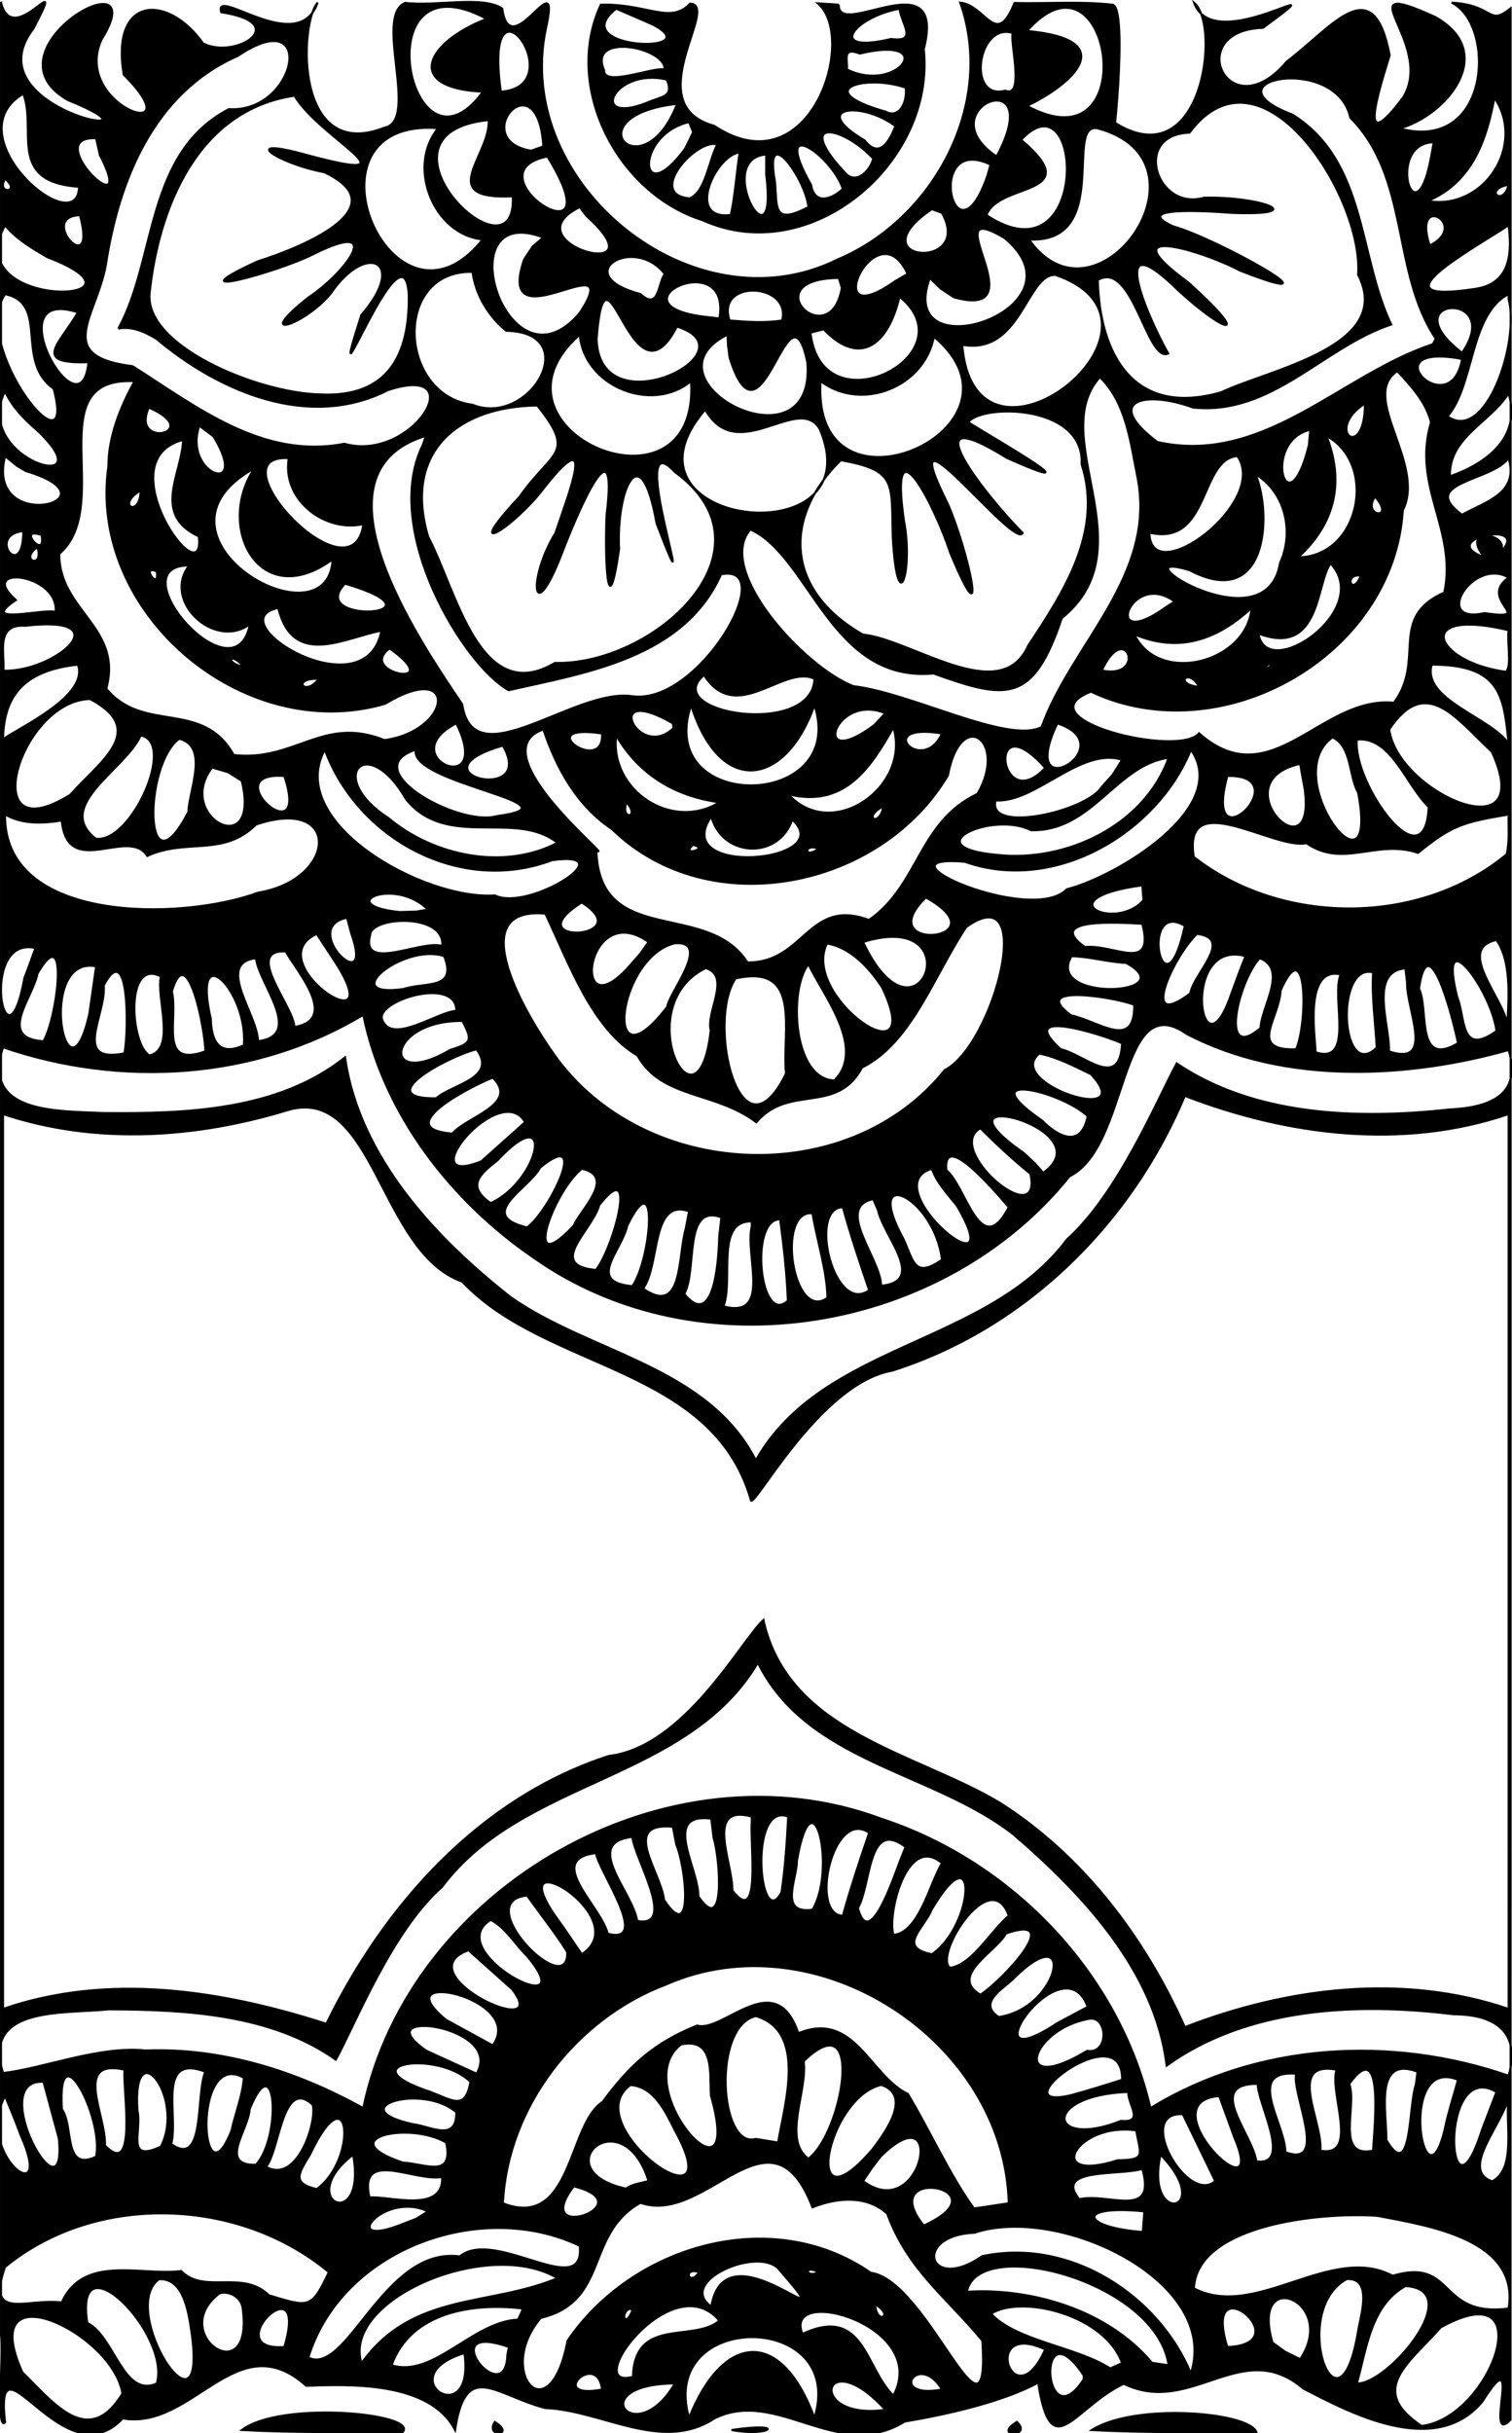 <?xml version="1.0" encoding="UTF-8" standalone="no"?>
<svg
   width="62.167mm"
   height="100mm"
   viewBox="0 0 734.252 1181.102"
   version="1.1"
   id="svg63"
   sodipodi:docname="mandala.svg"
   inkscape:version="1.2.1 (9c6d41e410, 2022-07-14, custom)"
   xmlns:inkscape="http://www.inkscape.org/namespaces/inkscape"
   xmlns:sodipodi="http://sodipodi.sourceforge.net/DTD/sodipodi-0.dtd"
   xmlns="http://www.w3.org/2000/svg"
   xmlns:svg="http://www.w3.org/2000/svg">
  <defs
     id="defs67" />
  <sodipodi:namedview
     id="namedview65"
     pagecolor="#ffffff"
     bordercolor="#000000"
     borderopacity="0.25"
     inkscape:showpageshadow="2"
     inkscape:pageopacity="0.0"
     inkscape:pagecheckerboard="0"
     inkscape:deskcolor="#d1d1d1"
     inkscape:document-units="in"
     showgrid="false"
     inkscape:zoom="1.4365501"
     inkscape:cx="0.69611216"
     inkscape:cy="167.06692"
     inkscape:window-width="1362"
     inkscape:window-height="729"
     inkscape:window-x="0"
     inkscape:window-y="18"
     inkscape:window-maximized="1"
     inkscape:current-layer="svg63" />
  <path
     id="Selection"
     fill="none"
     stroke="#000000"
     stroke-width="0.983"
     d="M 0.491,1.271 C 6.519,24.963 33.705,-19.477 16.18,13.976 -14.59,53.655 88.651,71.115 32.898,48.548 -9.876,24.094 76.04,-23.843 49.247,19.28 34.661,51.564 95.055,71.251 60.06,36.209 53.685,-2.152 81.414,-3.137 98.603,21.045 c 15.499,8.102 43.927,-9.75 8.841,-15.11 -3.932,-13.153 37.457,22.134 46.798,-4.656 -8.808,9.735 -11.513,78.04 32.523,60.672 17.157,-3.367 -5.444,-54.661 10.1,-60.563 14.634,1.852 37.508,-3.661 47.025,2.764 3.952,28.308 29.007,-25.147 21.194,9.797 -15.955,75.318 71.806,146.784 141.705,111.987 46.628,-19.572 76.916,-75.659 59.504,-124.666 12.599,1.359 17.322,22.522 26.36,0.183 15.739,0.389 31.581,-0.917 47.343,0.8 8.696,-0.313 -0.983,85.301 0.94,57.057 43.26,27.561 52.082,-47.347 38.9,-58.031 9.926,27.596 74.958,-18.391 33.516,12.227 -39.347,1.223 -16.821,50.056 11.469,16.427 22.418,-16.989 42.078,-45.042 50.031,-3.113 -5.272,17.375 -16.131,50.683 6.492,20.52 C 697.534,21.275 651.345,-12.456 696.923,8.221 727.954,25.574 702.249,56.293 679.54,62.346 724.282,74.426 726.498,11.743 704.924,1.271 c 21.119,1.222 17.483,11.713 28.665,2.781 -0.033,390.159 0.067,780.33 -0.05,1170.481 -13.29,13.926 6.791,-41.31 -13.702,-8.741 -23.176,27.772 -65.276,4.731 -86.914,-6.387 -29.873,-25.526 -54.22,13.716 -87.231,-2.317 -24.633,11.797 -35.068,40.258 -41.556,-0.499 -17.023,9.095 -42.722,15.099 -64.788,18.843 -32.662,20.157 -61.843,-16.646 -92.395,-1.551 -25.446,16.874 -54.567,-3.942 -82.082,-4.996 -24.299,-6.237 -38.738,-23.858 -43.87,10.657 -12.371,-23.938 -51.834,-22.147 -72.312,-21.476 -33.568,-30.26 -54.912,21.794 -89.093,15.824 -28.675,30.807 -62.538,-45.32 -57.138,1.947 -4.428,4.517 -0.771,-31.081 -1.965,-42.608 0,-377.32 0,-754.64 0,-1131.96 z M 407.331,2.254 c -0.559,17.449 52.52,-22.497 41.274,21.62 5.823,55.166 -55.058,106.777 -107.456,83 -41.61,-13.133 -67.861,-64.94 -49.374,-104.6 22.479,-0.599 33.823,9.722 43.305,-0.512 15.121,0.51 -25.558,49.115 11.737,59.317 46.669,30.892 69.875,-42.733 50.344,-59.46 3.39,0.212 6.781,0.424 10.171,0.636 z M 236.34,9.133 C 175.614,-23.426 198.924,93.243 234.542,44.51 196.317,42.817 206.223,20.896 236.34,9.133 Z m 62.893,-4.914 C 273.679,24.2 344.596,26.458 317.307,12.09 311.333,9.369 305.249,6.859 299.233,4.219 Z m 137.579,0 c -22.551,4.166 -35.819,22.268 -4.06,14.688 13.198,1.864 4.948,-7.398 4.06,-14.688 z m 61.91,47.17 c 57.52,31.354 40.974,-82.772 0,-36.36 46.152,4.159 22.096,25.873 0,36.36 z M 243.219,44.51 c 35.616,-2.484 -9.006,-64.25 0,0 z M 491.843,16.012 c -17.138,-5.394 -22.526,32.863 -3.712,28.003 9.73,3.899 2.07,-24.168 3.712,-28.003 z M 57.488,159.486 C 76.139,125.305 70.463,74.195 111.148,52.961 c 32.962,2.166 43.259,-52.186 4.289,-25.786 -40.762,17.85 -57.832,60.525 -64.06,101.62 -4.767,25.462 -25.374,44.188 13.026,48.964 31.072,19.688 63.155,45.382 102.794,37.637 33.133,9.331 62.705,-39.488 21.341,-26.089 -38.313,19.597 -82,0.842 -112.462,-24.751 -5.474,-3.389 -11.94,-6.378 -18.59,-5.07 z M 322.759,33.7 c 0.532,-10.828 -37.419,-18.136 -29.422,0.316 -0.352,8.455 23.46,-1.536 29.422,-0.316 z m 88.502,0 c 24.894,12.238 45.064,-16.95 6.255,-7.701 -9.064,-3.573 -5.597,3.89 -6.255,7.701 z M 697.229,164.4 C 675.601,132.09 684.79,86.375 655.749,57.128 c -6.959,-31.553 -72.064,-18.103 -28.127,-1.502 36.068,22.46 31.935,68.386 47.987,101.895 -33.025,10.929 -58.005,44.358 -96.305,40.291 -23.713,-8.715 -43.736,-3.126 -17.261,16.743 51.811,11.512 89.026,-32.744 133.778,-47.488 z M 323.801,38.614 c -26.863,-6.194 -38.835,23.986 -7.4,10.329 6.248,-2.304 10.637,-2.546 7.4,-10.329 z m 115.959,3.931 c -19.235,-6.735 -46.801,1.03 -9.827,11.616 7.545,3.95 10.845,-6.061 9.827,-11.616 z M 11.301,45.493 C -23,65.955 37.722,117.858 38.374,90.677 3.105,88.315 18.151,63.246 11.301,45.493 Z m 131.682,0.983 c -46.81,6.841 -65.798,54.019 -70.278,95.4 -3.197,25.861 52.303,48.917 82.856,49.588 33.221,1.573 43.269,-19.611 42.946,-48.009 -2.037,-39.876 -42.487,69.949 -23.014,9.387 22.629,-25.829 2.484,-35.937 -14.821,-10.435 -12.331,15.193 -39.029,24.114 -10.718,1.859 18.51,-12.351 37.337,-38.534 2.053,-20.812 -16.638,8.425 -69.796,23.189 -26.986,3.439 24.244,-7.635 67.796,-26.661 32.44,-43.299 -23.143,-4.353 -42.834,-18.047 -7.598,-8.129 54.453,14.552 5.642,-8.097 -6.879,-28.99 z m 120.873,24.568 c -2.707,-43.338 -37.193,-3.008 -5.9,2.107 1.967,-0.702 3.933,-1.405 5.9,-2.107 z m 220.126,4.914 c 25.332,-47.257 -34.668,-23.265 0,0 z m 49.135,59.945 c 0.879,35.982 17.257,66.785 59.945,54.491 23.236,-11.112 84.348,-22.22 66.459,-57.018 2.715,-37.763 -46.946,-115.812 -81.907,-68.966 -27.906,0.842 -16.125,38.329 7.115,31.54 27.877,-0.605 52.349,8.872 13.247,7.376 -13.058,-1.005 -48.638,-3.015 -28.498,6.466 21.8,5.998 86.348,42.456 32.789,21.592 -21.116,-11.069 -63.866,-22.485 -25.043,5.838 32.229,29.303 17.117,24.13 -4.798,3.957 -34.797,-34.279 -16.394,10.302 -5.124,30.429 -10.387,4.782 -17.211,-45.73 -34.184,-35.706 z M 725.727,47.458 c -3.618,19.035 -9.965,40.69 -32.429,50.118 27.381,4.737 47.946,-27.134 32.429,-50.118 z M 328.822,50.406 c -51.547,5.763 -16.803,43.33 0,0 z m 106.024,10.81 c -16.667,-12.56 -42.311,-9.163 -14.972,6.946 7.223,9.164 12.032,0.472 14.972,-6.946 z M 237.323,58.268 c -63.574,6.365 13.821,81.827 11.694,37.028 -38.101,1.792 -10.911,-19.527 -11.694,-37.028 z m 241.745,46.187 c 50.736,33.449 47.19,-69.381 16.814,-36.566 32.697,27.659 -11.12,20.291 -16.814,36.566 z M 334.611,59.251 c -26.685,6.238 -24.517,43.85 -1.855,12.806 l 3.85,-7.892 z m 89.426,17.689 c -15.766,-16.746 -38.757,-19.565 -13.06,7.607 5.603,5.015 11.953,-2.493 13.06,-7.607 z m 75.668,39.308 c 33.089,47.049 92.765,-37.995 33.417,-53.928 -16.594,-3.467 7.053,55.954 -33.417,53.928 z M 212.755,62.199 C 141.985,56.958 190.631,171.175 234.375,116.247 210.401,113.816 197.439,80.765 212.755,62.199 Z M 46.678,67.112 c -28.09,-1.429 21.175,45.425 1.795,8.094 -0.598,-2.698 -1.197,-5.396 -1.795,-8.094 z m 301.69,2.948 c -10.437,-2.836 -34.649,24.511 -13.453,26.216 7.775,-3.129 9.293,-18.606 13.453,-26.216 z m 60.928,21.62 c -5.611,-16.7 -35.022,-36.614 -15.448,-1.965 1.742,9.958 10.046,7.114 15.448,1.965 z M 696.246,69.078 c -23.407,0.14 -9.298,48.833 -1.428,7.826 z m -337.068,4.914 c -11.699,1.371 -26.471,33.123 -4.316,30.354 2.073,-9.081 2.794,-20.446 4.316,-30.354 z m 33.412,26.533 c -1.316,-13.576 -21.653,-42.133 -16.304,-12.675 1.286,12.203 -1.503,21.983 16.304,12.675 z M 372.091,74.974 c -26.251,2.123 5.957,58.066 0,9.827 0,-3.276 0,-6.551 0,-9.827 z m -106.27,0.983 c -39.797,7.912 34.401,55.579 0,0 z m 215.212,3.931 C 448.593,64.336 463.289,131.797 479.509,85.307 Z m -311.517,3.931 c -2.7,-1.118 1.118,2.7 0,0 z M 2.456,86.766 c -4.595,7.783 8.194,6.88 0,0 z m 730.15,2.948 c -12.492,2.103 -2.724,11.147 0,0 z M 281.544,100.524 c -35.132,17.315 41.275,38.395 3.286,4.338 z m 170.991,0.983 c -37.386,25.383 20.735,30.427 4.914,1.818 z m 241.745,17.689 c 20.071,-10.052 -8.741,-26.292 0,0 z M 38.816,104.455 c -21.209,0.652 8.784,32.645 0,0 z m -36.36,4.914 c -23.295,42.015 79.553,38.129 20.545,15.467 -7.394,-4.307 -15.012,-8.764 -20.545,-15.467 z m 261.399,5.896 c -47.921,-18.246 -17.306,78.538 17.812,36.467 23.064,-35.717 -41.734,17.246 -27.206,-25.681 l 4.24,-6.447 z m 187.697,19.654 c -17.298,46.501 78.26,15.076 36.146,-19.46 -35.359,-20.943 17.603,40.588 -24.489,28.842 l -6.459,-4.27 z m 281.054,-25.55 c -18.921,12.34 -66.961,38.715 -15.991,30.808 16.796,-2.543 17.747,-17.092 15.991,-30.808 z m -409.788,23.585 c -15.17,-19.445 -47.028,0.467 -11.791,9.78 9.108,8.373 8.507,-5.635 11.791,-9.78 z m 117.925,0 c -15.085,-32.82 -44.545,30.941 -5.997,3.488 z m -211.282,-0.983 c -38.819,-0.95 -36.08,59.954 -0.05,64.494 27.962,11.157 54.499,-35.186 16.431,-35.898 -8.635,-6.961 -14.96,-17.567 -16.38,-28.595 z m 237.815,35.377 c 5.976,75.094 113.364,-10.18 45.322,-33.903 -13.986,-0.771 -16.778,39.208 -45.322,33.903 z M 349.351,154.573 c 6.174,-35.884 -54.961,-6.582 -6.871,-0.778 z m 57.98,-19.654 c -42.15,0.425 -4.222,37.656 1.477,4.8 l -0.818,-2.658 z m -27.516,20.637 c 4.698,-18.303 -32.289,-20.341 -25.55,0 8.558,0.7 17.012,1.348 25.55,0 z M 2.456,142.78 C -14.771,168.23 37.894,233.456 26.062,188.684 7.034,175.259 24.215,147.267 2.456,142.78 Z M 328.714,158.504 c -22.154,43.195 -34.406,-50.842 -38.994,5.896 1.126,44.226 77.453,6.201 38.994,-5.896 z m 64.859,2.948 c 5.453,47.735 77.888,10.551 43.229,-17.463 -4.982,21.674 -18.16,35.234 -36.834,15.864 -2.132,0.533 -4.264,1.066 -6.396,1.599 z m 339.033,-18.671 c -18.907,9.628 -16.629,44.415 -29.687,59.326 18.558,13.134 35.198,-35.793 29.687,-57.011 z m -22.602,28.498 c 21.157,-30.706 -35.29,-27.227 0,0 z M 37.834,151.625 c -40.697,-13.297 1.621,61.705 5.106,24.192 -27.734,0.877 -14.154,-8.588 -5.106,-24.192 z m 243.711,10.81 c -52.43,46.143 58.31,93.497 54.049,22.602 -19.295,15.886 -52.064,2.234 -54.049,-22.602 z m 71.737,0 c -43.908,21.982 42.959,67.839 38.796,13.594 -9.126,-43.866 -21.875,48.094 -37.76,-2.372 l -0.781,-6.013 z m 45.204,22.602 c -4.623,72.73 107.785,22.651 55.031,-21.62 -4.62,24.473 -35.033,36.623 -55.031,21.62 z m 311.517,-10.81 c -45.376,-8.421 -5.569,32.28 0,0 z m -31.447,5.896 c -18.553,12.39 14.057,44.963 2.672,67.619 -4.437,70.767 -88.179,117.932 -151.433,87.992 -33.692,13.155 42.56,32.328 52.474,20.205 35.223,31.058 59.019,-18.309 94.637,-14.822 15.658,-21.099 -3.016,-41.27 24.479,-53.515 6.285,-30.492 -15.785,-51.404 -6.455,-82.618 -2.583,-10.06 -9.589,-17.497 -16.374,-24.86 z m -613.208,4.914 c -47.18,-2.453 -9.475,60.471 -36.56,83.779 -0.193,27.651 31.003,35.565 22.821,65.493 18.196,21.998 46.717,4.996 61.901,32.184 29.943,3.309 43.216,-19.257 73.22,-7.251 32.936,-4.552 36.081,-39.314 0.274,-17.617 -68.846,20.1 -144.547,-44.128 -134.371,-115.314 -0.011,-14.339 5.823,-28.894 12.716,-41.274 z M 534.1,183.071 c -26.096,29.108 23.366,83.141 -18.475,116.966 -13.938,41.586 -26.717,39.702 -62.289,26.873 -49.874,4.62 -59.928,-56.705 -88.911,-69.901 -17.274,19.519 26.098,66.861 49.994,76.068 28.065,3.18 75.258,28.335 91.412,19.812 14.59,-40.585 56.27,-73.788 46.444,-121.751 -3.347,-16.544 -5.378,-35.677 -18.175,-48.068 z M 2.397,189.95 C -14.108,223.484 53.303,241.766 17.482,208.356 11.41,203.215 5.785,197.246 2.397,189.95 Z m 730.209,0.983 c -9.212,14.45 -28.959,21.207 -28.498,40.291 17.656,-6.249 34.951,-18.817 28.498,-40.291 z m -69.772,4.914 c -20.215,13.275 0.054,28.734 0,0 z m -401.926,0.983 c -37.638,0.394 -65.421,21.749 -52.957,63.77 13.868,26.287 25.064,82.787 61.533,61.19 48.191,1.194 109.938,-54.956 58.178,-92.739 -24.875,-26.849 14.851,86.544 -8.822,24.986 -7.896,-44.116 -19.679,-15.437 -18.202,12.473 -5.879,40.727 -6.985,1.564 -6.053,-16.788 5.858,-48.227 -14.717,0.402 -22.074,19.801 -14.244,36.237 -16.168,10.826 -2.799,-10.782 6.427,-19.152 20.598,-54.937 -5.498,-21.956 -14.382,19.105 -41.675,36.218 -11.837,4.268 15.649,-22.491 27.734,-20.234 8.53,-44.222 z m 147.406,26.533 c -28.033,27.577 -27.28,62.913 10.701,84.648 23.704,2.348 66.904,35.415 80.212,5.505 17.185,-26.044 36.604,-55.435 26.019,-88.187 1.538,-29.039 -47.948,-29.451 -55.08,-20.403 9.232,6.019 66.613,38.667 18.738,17.333 -48.85,-30.289 -9.097,19.722 7.739,36.443 -3.763,8.87 -65.253,-71.717 -36.178,-13.719 9.473,21.79 20.5,70.407 0.866,23.058 -7.067,-21.77 -29.713,-66.504 -22.366,-15.37 4.591,23.506 -2.985,49.735 -5.417,8.439 -0.78,-27.058 2.209,-32.719 -25.235,-37.747 z M 72.228,197.812 c -9.035,20.554 27.659,12.073 0,0 z m 270.244,0.983 c -48.775,56.838 82.14,72.173 55.651,9.552 -10.26,-17.901 -39.958,18.251 -55.651,-9.552 z m -245.676,7.862 c -8.215,23.867 25.172,34.999 6.869,5.169 z m 539.505,1.965 c -23.858,5.432 -11.307,49.743 -0.723,7.619 z m -429.442,2.948 c -58.583,17.658 -4.177,98.125 17.578,130.27 5.581,36.537 54.866,-8.432 82.888,-3.851 32.484,4.075 71.613,-64.937 42.84,-59.206 -18.079,40.445 -64.976,47.629 -103.131,56.238 -21.739,-11.869 -61.919,-77.611 -41.802,-118.866 l 0.931,-2.621 z m 437.304,0 c 8.573,21.899 4.696,42.113 -13.758,58.962 29.937,-0.308 38.899,-45.109 13.758,-58.962 z m -555.228,1.965 c -37.958,9.651 10.942,77.231 7.622,46.844 -22.996,-10.683 -8.204,-30.322 -7.622,-46.844 z m 51.287,8.844 c -37.366,-2.187 30.834,70.819 36.257,31.995 -18.039,4.275 -39.649,-11.146 -36.257,-31.995 z M 2.466,221.397 c -9.821,38.817 57.41,21.434 10.037,7.239 l -4.295,-2.55 z m 598.457,0 c -18.505,1.281 -13.218,44.13 -42.754,37.131 0.399,28.469 58.287,-14.804 42.754,-37.131 z m 131.682,0.983 c -8.303,11.365 -44.13,11.759 -22.64,27.47 11.441,-6.391 27.782,-10.28 22.64,-27.47 z m -609.08,4.914 c -59.235,33.06 35.752,87.831 38.018,44.222 -35.475,25.986 -57.089,-15.663 -38.018,-44.222 z m 486.242,2.948 c 8.176,20.064 5.547,66.368 -32.01,46.565 -37.452,-11.296 37.002,38.097 43.847,-3.526 6.893,-14.911 2.663,-34.222 -11.837,-43.04 z m -541.47,7.862 c -12.414,7.231 -0.218,13.638 0,0 z m 599.45,2.948 c -6.692,9.713 10.32,11.864 0,0 z m 56.997,30.464 c 26.352,-20.867 -30.041,-10.531 -3.931,-0.983 -14.163,-17.683 20.61,-10.046 3.931,0.983 z M 11.301,257.757 c -18.162,1.982 0.005,25.249 0,0 z m 8.844,1.965 c -12.635,-4.528 2.571,12.905 0,0 z m -1.965,5.896 c -9.254,6.259 3.3,11.002 0,0 z m 73.703,8.844 c -35.501,-0.21 22.276,66.293 29.481,28.498 -17.056,12.777 -42.932,-11.281 -29.481,-28.498 z m 554.245,-0.983 c -7.043,9.424 -4.704,45.609 -35.021,34.041 3.895,24.249 56.193,-11.466 35.021,-34.041 z m -569.969,3.931 c -8.269,-3.738 1.371,10.072 0,0 z m 584.709,1.965 c -8.681,-1.094 -4.237,10.691 0,0 z m 71.737,0.983 c -17.266,-10.195 -37.537,22.963 -11.653,17.24 25.91,3.79 -3.766,-6.436 11.653,-17.24 z M 27.024,297.065 c 1.611,-19.104 -38.776,-23.057 -19.308,-5.797 -18.904,12.665 14.02,3.878 19.308,5.797 z M 167.551,283.307 c -19.477,20.22 53.211,15.703 0,0 z m 402.909,8.697 c -21.671,-16.032 -36.086,25.755 -4.142,2.619 l 2.351,-1.486 z m -435.338,3.096 c -30.101,6.203 42.297,51.032 50.118,11.046 -17.454,3.085 -42.881,18.501 -50.118,-11.046 z m 472.681,0 c -16.585,15.35 -35.255,22.062 -56.997,12.775 12.002,25.009 54.738,13.79 56.997,-12.775 z M 1.69,325.563 C 26.587,326.321 59.25,298.329 12.283,303.747 -2.218,302.753 2.266,316.497 1.69,325.563 Z M 732.606,305.909 c -46.595,-11.213 -36.705,15.36 -1.254,20.199 2.907,-2.829 0.425,-14.322 1.254,-20.199 z m -197.524,19.566 c 22.369,4.478 11.483,-25.331 0,0 z M 189.219,314.754 c -16.402,11.837 28.805,20.501 0,0 z m -70.804,8.844 c -7.283,-8.048 -9.194,-1.44 0,0 z m 500.197,-1.965 c -6.124,1.359 -4.843,5.548 0,0 z M 37.834,322.615 C 10.378,325.55 1.867,338.87 1.474,358.809 9.849,352.854 43.288,337.695 37.834,322.615 Z m 694.772,38.325 c -2.377,-22.937 -3.646,-38.328 -37.343,-38.325 -4.802,17.066 28.672,25.558 37.343,38.325 z M 395.538,329.494 c -14.965,-7.221 -37.889,22.86 -53.642,-1.818 -21.811,18.404 52.481,30.706 53.642,1.818 z m -240.763,0 c -13.675,-0.464 -6.667,9.153 0,0 z m 427.477,3.931 c -4.828,-9.632 -12.909,-1.408 0,0 z m 92.374,20.637 c 4.18,31.116 72.613,60.538 49.823,10.81 -17.064,-15.683 -31.854,-37.85 -49.823,-10.81 z M 43.73,339.321 c -34.168,0.602 -56.248,75.652 -9.516,46.39 13.686,-15.687 38.356,-31.174 9.516,-46.39 z m 291.863,2.948 c -17.83,52.683 76.456,51.223 59.945,0 -14.055,39.687 -45.879,44.74 -59.945,0 z m 94.34,3.931 c -24.921,-10.358 -36.723,29.279 -5.325,5.716 z m -103.184,4.914 c -34.96,-20.361 -17.05,18.727 0.293,2.342 z m -105.149,0 c -31.773,16.367 18.598,37.628 0,0 z m 291.863,0 c -20.375,42.638 33.364,11.058 0,0 z m -79.599,1.965 c -11.06,19.56 -23.747,39.258 -51.101,32.429 21.445,23.578 59.691,-3.701 51.101,-32.429 z m -170.008,0.983 c -31.883,11.097 35.971,64.67 25.732,58.744 1.505,47.414 53.78,23.807 73.396,54.362 27.824,0.248 29.452,-31.615 59.006,-20.602 24.471,-17.101 23.814,-47.418 52.685,-61.234 14.978,-25.642 -8.1,-42.581 -14.347,-8.972 -32.469,54.807 -115.722,72.25 -163.11,26.119 -17.051,-11.391 -26.974,-29.386 -33.362,-48.417 z m 28.498,1.965 c -35.655,-5.29 1.223,20.936 0,0 z m 165.094,0 c -34.009,-5.61 -9.527,20.892 0,0 z m -389.151,0.983 c -7.131,16.32 -42.446,34.1 -21.774,50.101 17.317,2.339 39.263,-47.116 21.774,-50.101 z m 281.054,32.429 c -21.189,-2.902 -38.866,-13.128 -50.118,-32.429 -3.247,26.654 27.058,46.688 50.118,32.429 z M 647.062,357.904 c -26.78,19.372 23.169,83.467 12.467,26.822 -4.6,-7.985 -3.03,-22.543 -12.467,-26.822 z m 11.842,1.071 c -2.038,21.187 33.17,70.692 34.9,32.698 -10.864,-10.293 -18.26,-34.416 -34.9,-32.698 z M 86.998,358.592 c -17.433,12.85 -17.27,77.477 4.491,35.485 0.153,-9.949 10.314,-31.827 -4.491,-35.485 z m 157.203,3.331 c -46.303,13.352 16.884,29.123 0,0 z m 263.365,10.81 c -28.741,-32.482 -22.607,24.205 0,0 z m -349.843,-8.844 c -19.289,35.168 47.691,73.05 82.611,70.75 16.509,8.08 63.597,-22.096 27.714,-17.088 -44.463,16.867 -94.333,-10.259 -110.325,-53.662 z m 44.222,0 c -29.495,9.497 20.827,37.64 39.308,32.252 43.149,-5.702 -43.209,-15.86 -39.308,-32.252 z m 376.376,0 c -15.924,39.708 -65.498,70.168 -109.821,54.41 -46.714,-3.895 32.366,31.119 49.554,13.361 24.275,-6.171 80.077,-39.715 60.267,-67.77 z m -33.412,4.914 c -20.24,-6.387 -42.103,21.106 -61.45,19.716 -4.311,16.338 44.102,5.437 51.554,-6.509 l 5.239,-5.822 z m 22.602,-0.983 c -25.523,3.489 -37.146,35.95 -66.824,35.171 -18.835,-9.564 -57.344,8.258 -16.413,11.983 33.485,3.677 71.379,-14.23 83.237,-47.154 z m -296.777,41.274 c -20.607,-16.297 -53.516,3.426 -73.511,-21.08 -19,-33.124 -39.504,-10.77 -8.613,9.052 21.949,18.451 56.083,25.627 82.125,12.028 z m 360.653,-38.325 c -39.247,8.61 8.117,55.799 2.183,12.205 l -1.249,-6.74 z m -528.391,1.789 c -18.389,24.074 23.924,46.242 14.416,6.456 l -6.681,-4.201 z m 35.073,4.108 c -34.479,-2.488 13.327,39.959 0,0 z m 457.94,0 c -12.388,45.483 35.436,-0.857 0,0 z m -291.863,12.775 c -2.86,9.387 7.008,7.169 0,0 z m 124.803,1.965 c -10.742,5.564 -1.615,10.434 0,0 z M 2.456,395.336 c -0.931,52.885 85.465,51.787 122.838,37.972 38.535,-6.34 40.632,-47.252 -0.983,-33.058 -15.895,15.823 -33.698,6.482 -52.807,15.216 -9.023,-14.509 -38.679,11.855 -41.533,-17.181 -9.281,1.432 -19.016,1.964 -27.516,-2.948 z m 730.15,0 c -22.071,3.79 -27.508,5.2 -43.987,18.656 -20.056,-6.845 -36.369,7.67 -54.166,-4.714 -15.638,3.465 -60.348,-28.048 -54.721,6.69 42.952,33.568 109.864,33.519 151.91,-1.273 1.512,-6.374 0.799,-12.898 0.963,-19.359 z m -387.186,0.983 c -20.555,29.866 62.104,22.148 39.298,1.553 -6.679,19.581 -33.916,18.351 -39.298,-1.553 z m -8.844,13.758 c -6.686,5.774 8.444,2.022 0,0 z m 60.928,1.965 c -7.107,-3.135 -7.524,5.255 0,0 z M 207.842,441.523 c -16.45,-16.397 -46.525,-2.197 -13.722,1.195 l 8.132,-0.25 z M 554.736,429.73 c -47.428,6.459 -13.014,22.846 0.556,7.229 -0.185,-2.41 -0.371,-4.819 -0.556,-7.229 z m -105.149,5.896 c -27.697,27.158 38.188,21.206 0,0 z m -167.089,2.437 c -33.199,20.937 28.565,18.022 0,0 z m -17.659,5.425 c -41.275,-3.79 -8.598,50.454 4.255,68.357 43.05,61.003 142.606,66.256 189.672,7.587 23.93,-12.307 45.281,-94.397 10.418,-69.434 -15.892,24.066 -26.607,56.25 -50.562,68.177 -12.34,23.117 -35.495,7.817 -51.337,26.586 -19.99,-15.193 -45.963,-11.304 -57.738,-32.416 -22.163,-13.017 -33.254,-44.801 -44.708,-68.856 z m -96.305,1.965 c -23.995,4.892 13.849,40.772 2.048,7.686 z m 406.84,3.931 c -22.51,-13.301 -10.472,47.634 0,0 z m -360.653,9.827 c 1.713,-16.256 -34.888,-14.472 -35.007,-5.259 -4.57,18.223 25.353,1.919 35.007,5.259 z m 340.016,-10.81 c -11.2,-0.602 -47.725,-2.987 -27.925,11.297 13.989,-1.588 34.069,12.947 27.925,-11.297 z m -239.78,8.844 c -31.022,-22.068 -38.418,45.592 -8.54,10.81 l 4.517,-5.14 z m 104.167,0 c 26.954,56.968 53.682,-16.622 0,0 z m -265.33,-3.931 c -29.22,13.475 36.774,56.708 8.979,13.663 -2.993,-4.554 -5.986,-9.109 -8.979,-13.663 z m 427.477,0 c -11.512,10.898 -28.378,47.91 -3.238,28.852 1.565,-9.703 21.351,-26.652 3.238,-28.852 z m -564.073,6.879 c -27.85,-6.486 -14.572,64.706 -5.343,14.518 1.883,-4.802 3.596,-9.666 5.343,-14.518 z m 709.513,-3.931 c -19.848,4.288 3.218,27.827 5.315,40.993 0.211,-8.496 2.742,-29.698 -5.315,-40.993 z m -398.978,1.582 c -28.186,6.725 -35.398,72.183 -3.711,30.864 0.647,-6.584 21.873,-32.144 3.711,-30.864 z m 73.85,0.118 c -12.966,26.13 49.351,68.667 26.776,21.278 -6.203,-9.362 -15.178,-19.336 -26.776,-21.278 z m -258.599,40.556 c 21.549,-3.682 1.916,-26.051 -4.265,-36.694 -20.608,-0.998 4.006,26.722 4.265,36.694 z m 461.871,-34.395 c -31.902,-8.899 -22.051,61.967 -7.064,18.713 2.245,-6.28 4.575,-12.525 7.064,-18.713 z M 21.128,505.398 c 6.892,-11.869 12.528,-59.653 -2.932,-32.825 -1.975,11.397 -20.014,31.557 2.932,32.825 z m 705.582,-4.914 c -2.451,-19.881 -28.794,-55.222 -19.046,-16.518 4.117,10.387 1.366,29.065 19.046,16.518 z M 215.703,464.125 c -19.446,-6.615 -52.993,20.575 -19.775,15.944 10.647,-3.51 26.26,0.609 19.775,-15.944 z m 304.638,0 c -13.154,22.443 55.041,19.039 26.533,3.263 -8.944,-0.405 -17.531,-3.05 -26.533,-3.263 z m -396.03,0.983 c -19.968,2.388 0.925,27.462 0.983,40.291 22.72,-2.822 0.329,-27.926 -0.983,-40.291 z m 487.422,0 c -10.173,10.729 -20.042,51.265 0.401,33.92 0.364,-10.403 13.449,-28.674 -0.401,-33.92 z M 46.678,469.038 c -29.365,-5.527 -14.346,72.229 -3.29,22.992 1.097,-7.664 2.193,-15.328 3.29,-22.992 z m 661.36,37.343 c -2.473,-12.157 -14.375,-58.155 -18.965,-26.496 4.935,9.87 -1.863,38.747 18.965,26.496 z M 392.59,468.056 c -9.695,12.178 -7.614,55.807 12.59,56.385 15.543,-15.588 -5.246,-41.003 -12.59,-56.385 z m -49.862,1.847 c -37.703,18.386 -3.864,85.653 2.413,30.279 -2.357,-9.26 10.062,-26.245 -2.413,-30.279 z M 60.436,511.295 c 2.191,-11.922 2.164,-55.991 -10.053,-33.017 1.3,14.276 -15.734,38.156 10.053,33.017 z m 57.98,-3.931 c 2.157,-26.262 -25.447,-53.654 -16.028,-12.752 0.207,10 3.623,18.565 16.028,12.752 z m 511.006,1.965 c 5.83,-13.555 5.275,-57.677 -7.543,-28.497 -0.696,13.864 -15.974,29.246 7.543,28.497 z M 682.488,470.021 c -17.993,1.573 -7.374,27.957 -7.982,40.329 22.671,7.433 8.405,-20.287 8.778,-33.506 -0.265,-2.274 -0.531,-4.549 -0.796,-6.823 z m -119.89,0.983 c -2.7,-1.118 1.118,2.7 0,0 z m -484.473,2.948 c -17.83,-9.092 -14.638,34.033 -5.405,38.382 12.894,-3.436 3.055,-27.875 5.405,-38.382 z M 99.744,510.312 c -0.353,-12.353 -9.086,-54.356 -16.279,-29.009 3.233,13.619 -6.729,37.283 16.279,29.009 z M 651.041,472.969 c -21.287,-4.663 -9.329,44.949 -12.949,37.541 20.381,7.368 8.155,-26.335 12.949,-37.541 z m 15.763,-0.983 c -18.524,-4.785 -15.921,53.533 1.742,36.568 -0.615,-12.205 -2.473,-24.284 -1.742,-36.568 z m -309.591,2.948 c -14.317,20.904 2.149,91.634 24.469,46.187 -1.967,-20.855 8.185,-53.538 -24.469,-46.187 z M 221.599,490.658 c 0.144,-16.796 -38.103,-5.378 -36.15,3.867 4.399,13.234 26.713,-3.384 36.15,-3.867 z m 329.206,-2.948 c -9.978,-3.882 -51.464,-10.318 -30.748,5.093 13.802,3.01 31.084,17.269 30.748,-5.093 z m -374.411,4.914 C 123.969,524.159 58.815,528.038 1.474,508.347 c -10.406,32.114 25.648,30.843 48.782,31.922 40.124,0.371 84.723,-1.11 117.295,-27.008 6.909,48.081 43.568,87.496 80.613,116.5 38.823,27.167 95.423,33.342 118.876,79.059 32.689,-57.406 112.12,-55.31 151.082,-107.182 24.903,-22.322 43.654,-67.587 53.299,-85.461 37.879,25.589 87.839,27.23 132.272,22.38 19.147,-0.899 35.732,-6.647 28.914,-28.877 -47.778,13.51 -108.427,17.31 -156.396,-7.846 -33.151,-23.182 -27.489,54.796 -56.858,69.169 -61.001,75.84 -179.863,96.256 -260.256,39.454 -40.173,-27.511 -72.758,-69.543 -82.701,-117.833 z m 48.153,2.948 c -37.081,-0.365 -39.848,33.914 -5.901,14.068 10.24,-3.25 11.077,-4.296 5.901,-14.068 z m 320.362,10.81 c -11.592,-5.001 -51.961,-17.287 -29.853,2.897 11.3,2.388 28.767,20.38 29.853,-2.897 z m -313.483,2.948 c -14.112,3.494 -51.695,23.989 -19.654,23.811 7.465,-6.793 30.01,-9.67 19.654,-23.811 z m 273.29,2.074 c -17.708,14.364 49.048,35.84 25.071,10.011 -8.092,-3.875 -16.206,-8.249 -25.071,-10.011 z m -265.429,11.684 c -12.944,5.176 -49.381,24.802 -19.654,27.162 6.831,-8.116 32.842,-14.291 19.654,-27.162 z m 288.915,18.671 c -14.018,-12.829 -57.131,-21.999 -22.145,2.17 8.02,8.116 19.036,13.475 22.145,-2.17 z m 204.403,-0.983 c -51.327,17.499 -107.555,10.339 -157.233,-8.844 -26.002,62.027 -77.499,112.916 -142.079,133.383 -36.028,6.235 -68.742,70.41 -68.735,62.486 C 345.649,662.744 265.32,665.456 224.475,622.117 184.198,607.867 181.964,527.214 140.281,538.683 95.343,552.51 46.501,555.766 1.474,540.776 c 0,144.785 0,289.57 0,434.356 51.297,-17.719 106.584,-9.009 157.026,7.223 28.069,-57.493 74.366,-109.693 137.151,-130.006 36.818,-4.357 64.084,-55.88 75.079,-66.033 12.071,54.744 73.715,64.19 114.845,88.764 40.494,25.747 70.393,65.438 89.799,108.897 49.686,-19.243 105.879,-26.329 157.233,-8.844 0,-144.785 0,-289.57 0,-434.356 z m -477.595,3.931 c -12.257,-21.191 -56.443,32.946 -21.291,19.01 7.097,-6.337 14.194,-12.673 21.291,-19.01 z m 251.572,24.568 c 30.678,-21.569 -58.722,-43.996 -9.601,-9.739 l 5.415,5.011 z M 476.12,547.655 c -18.219,10.044 30.468,51.358 24.265,22.059 -8.554,-6.857 -16.502,-14.328 -24.265,-22.059 z m -237.815,36.36 c 24.046,-11.197 31.575,-51.039 3.228,-20.776 -7.923,6.33 -15.617,12.243 -3.228,20.776 z m 17.689,11.792 c 11.289,-8.566 30.557,-48.908 6.303,-29.084 -5.264,10.196 -31.681,23.031 -6.303,29.084 z m 233.884,-9.827 c -6.797,-7.831 -32.031,-37.703 -30.326,-17.974 9.657,7.712 16.565,44.347 30.326,17.974 z m -207.351,-18.671 c -14.065,11.289 -29.511,55.116 -3.842,27.516 2.913,-7.32 20.888,-23.841 3.842,-27.516 z m 170.008,0 c -28.752,8.518 39.469,64.353 12.1,17.884 -4.467,-5.618 -9.674,-10.949 -12.1,-17.884 z M 289.406,616.444 c 8.659,-10.93 20.764,-56.093 1.588,-31.486 -3.484,12.561 -25.914,29.237 -1.588,31.486 z m 168.043,-4.914 c -3.808,-31.128 -39.059,-46.945 -18.619,-9.962 5.003,11.134 5.254,18.975 18.619,9.962 z m -150.354,12.775 c 9.239,-13.387 13.04,-60.989 -2.449,-29.439 -2.809,12.599 -20.143,27.453 2.449,29.439 z m 116.942,-42.256 c -18.869,3.974 3.71,28.926 3.872,42.081 22.432,-2.152 1.015,-24.141 -1.539,-36.739 -0.778,-1.781 -1.555,-3.562 -2.333,-5.342 z m -89.426,5.896 c -18.63,-6.518 -13.89,26.194 -22.344,37.539 19.691,13.673 16.796,-15.665 20.727,-29.054 0.539,-2.828 1.077,-5.657 1.616,-8.485 z m 74.686,-1.965 c -16.986,0.242 -4.359,52.648 12.775,40.291 -4.552,-13.342 -9.008,-26.701 -12.775,-40.291 z m -58.962,4.914 c -18.677,-6.818 -11.605,25.598 -18.039,37.208 14.098,17.146 16.684,-14.679 16.98,-28.106 0.353,-3.034 0.706,-6.068 1.058,-9.102 z m 44.222,-1.965 c -17.807,-1.909 -9.661,53.208 7.272,41.048 -0.343,-13.806 -5.023,-27.388 -7.272,-41.048 z m -29.481,3.95 c -17.898,-0.489 -8.74,28.499 -13.758,41.254 23.771,6.205 10.258,-24.875 13.758,-38.941 z m 13.758,-1.002 c -15.062,-0.459 -9.939,52.313 3.759,39.48 -0.501,-13.239 -2.008,-26.356 -3.759,-39.48 z m -10.81,215.212 c -34.202,57.615 -113.879,56.028 -153.356,108.8 -24.393,21.508 -41.968,66.365 -51.578,83.873 -31.414,-22.165 -72.89,-24.316 -110.423,-24.42 -22.278,2.329 -61.385,-1.714 -51.192,30.886 19.775,-2.183 46.423,-13.282 69.27,-10.918 37.208,-1.411 73.437,10.051 105.652,27.974 22.516,-107.495 147.939,-179.285 251.788,-140.397 63.48,20.841 115.331,75.008 130.484,140.397 51.777,-31.854 117.198,-35.397 173.939,-15.723 6.045,-21.292 -6.592,-29.769 -26.685,-29.823 -46.967,-5.784 -99.931,-3.451 -139.392,24.909 -5.603,-45.942 -40.725,-83.297 -74.649,-112.438 -39.519,-30.598 -99.827,-34.671 -123.857,-83.12 z m -2.948,74.686 c -23.183,-6.332 -9.102,22.494 -9.441,35.895 14.168,18.099 8.475,-22.661 9.441,-33.582 z m 17.689,0 c -19.622,-7.553 -13.973,57.075 -3.253,36.735 1.796,-12.188 2.6,-24.441 3.253,-36.735 z m -37.343,0.983 c -24.324,-3.03 -6.051,23.944 -6.292,37.719 13.219,19.837 10.694,-17.624 7.35,-28.617 -0.353,-3.034 -0.706,-6.068 -1.058,-9.102 z m 49.135,44.222 c 11.8,-19.498 0.232,-68.454 -7.552,-23.812 0.04,9.318 -9.019,26.02 7.552,23.812 z m -67.807,-40.291 c -25.67,-2.269 -5.879,21.562 -4.274,35.511 14.519,22.284 10.714,-15.484 5.89,-27.026 -0.539,-2.828 -1.077,-5.657 -1.616,-8.485 z m 95.322,2.948 c -17.646,-12.307 -29.174,39.914 -12.775,40.291 3.766,-13.591 8.225,-26.947 12.775,-40.291 z m -114.976,1.965 c -24.527,2.826 0.182,26.616 2.336,40.803 19.714,3.704 -1.696,-31.134 -2.336,-40.803 z m 132.665,4.914 c -18.5,-14.025 -16.543,18.17 -23.133,29.612 5.327,20.701 16.779,-13.179 20.569,-23.23 0.855,-2.127 1.709,-4.255 2.564,-6.382 z m -150.354,2.948 c -25.067,3.084 2.361,25.571 5.742,39.17 21.201,5.428 -4.539,-30.555 -5.742,-39.17 z m 168.043,4.914 c -17.295,-14.726 -26.76,25.698 -23.536,34.817 12.502,-1.241 17.522,-25.091 23.536,-34.817 z m -174.921,44.222 c 27.228,-17.965 -41.459,-58.174 -11.69,-16.917 4.067,5.515 7.768,11.297 11.69,16.917 z m 170.008,0 c 20.593,-14.123 22.879,-60.668 -0.128,-21.619 -3.926,9.462 -16.843,18.202 0.128,21.619 z M 255.994,920.1 c -28.381,2.58 20.449,51.866 19.442,27.389 -5.917,-9.501 -13.007,-18.235 -19.442,-27.389 z m 233.884,9.827 c -8.784,-25.154 -36.751,19.435 -28.522,25.255 10.846,-1.544 19.683,-17.891 28.522,-25.255 z m -251.572,1.965 c -25.019,15.439 46.336,51.988 17.672,17.599 -5.991,-5.808 -10.09,-13.531 -17.672,-17.599 z M 476.12,968.252 c 11.222,-7.42 41.185,-39.742 12.412,-29.756 -4.608,8.752 -27.998,20.639 -12.412,29.756 z M 227.496,946.633 c -31.486,11.491 41.335,45.229 21.291,19.01 -7.097,-6.337 -14.194,-12.673 -21.291,-19.01 z m 257.469,32.429 c 30.267,-4.303 38.076,-49.989 6.316,-17.797 -4.688,4.334 -16.473,11.141 -6.316,17.797 z m 4.914,90.409 c -2.133,-79.21 -93.462,-138.338 -166.435,-106.198 -43.677,16.528 -76.843,59.15 -79.241,106.198 33.836,13.175 31.414,-38.354 48.369,-49.135 13.143,-17.858 25.124,-28.836 45.971,-37.136 12.732,3.687 38.022,-29.252 49.135,3.724 27.216,-11.17 34.661,20.527 53.194,29.481 10.599,17.529 20.092,38.933 32.104,55.602 5.634,-0.845 11.269,-1.69 16.903,-2.535 z M 239.288,992.82 c 16.796,-23.155 -54.056,-38.063 -22.662,-12.361 7.554,4.12 15.108,8.241 22.662,12.361 z m 288.915,-18.671 c -12.064,-32.969 -60.489,38.116 -14.741,7.852 4.914,-2.617 9.827,-5.235 14.741,-7.852 z m -150.354,65.841 c 3.35,-19.498 13.964,-53.987 -10.764,-61.372 -21.311,4.712 -17.783,64.731 -0.071,59.601 z m -146.423,-33.412 c 14.046,-23.648 -55.467,-32.342 -24.276,-11.098 8.092,3.699 16.184,7.398 24.276,11.098 z m 297.671,-26.69 c -28.843,4.909 -38.478,38.129 -1.176,15.597 10.645,1.806 10.104,-16.818 1.176,-15.597 z M 392.59,1047.851 c 16.68,-12.707 27.764,-76.667 -2.304,-47.341 1.989,14.526 -10.448,38.048 2.304,47.341 z m -61.91,-55.464 c -26.619,20.64 31.595,84.911 14.545,24.741 -0.683,-10.331 2.054,-28.256 -14.545,-24.741 z m -102.201,18.121 c -16.353,-15.8 -60.076,-8.552 -19.654,4.835 11.085,4.138 17.071,9.328 19.654,-4.835 z m 316.431,-0.983 c 0.564,-32.482 -61.254,16.061 -24.767,7.463 8.318,-2.281 16.549,-4.836 24.767,-7.463 z m -466.785,32.429 c 12.151,-23.68 -13.978,-56.702 -11.384,-17.545 2.337,10.142 -5.967,25.615 11.384,17.545 z m 588.64,1.965 c 0.797,-12.964 5.313,-55.78 -11.585,-32.362 4.126,10.068 -7.144,36.275 11.585,32.362 z M 60.436,1004.612 c -25.319,-5.639 -8.571,22.702 -9.505,36.761 15.975,16.543 8.656,-27.213 9.505,-36.761 z m 39.308,0.983 c -23.881,-8.941 -12.913,21.336 -16.592,35.129 16.849,11.955 11.81,-24.644 16.592,-35.129 z m 549.332,-0.983 c -24.644,-4.469 -6.546,25.164 -7.862,39.308 19.252,3.527 4.103,-28.474 7.862,-39.308 z m 39.308,0.983 c -21.373,-8.014 -14.878,20.095 -15.135,33.2 12.468,21.09 10.761,-17.077 14.303,-26.922 0.277,-2.093 0.555,-4.185 0.832,-6.278 z m -641.706,41.274 c 3.741,-18.847 -18.989,-62.361 -16.632,-23.075 5.959,8.171 0.419,30.595 16.632,23.075 z m 71.737,-38.325 c -25.332,-14.369 -21.033,63.925 -5.975,25.55 1.885,-8.549 5.323,-16.751 5.975,-25.55 z m 511.006,-1.965 c -25.076,-1.956 -5.202,24.305 -5.212,38.083 21.303,7.902 2.992,-28.418 5.212,-38.083 z m 78.616,2.948 c -30.654,-12.504 -15.769,70.339 -5.665,20.404 1.65,-6.865 3.781,-13.602 5.665,-20.404 z m -686.911,0.983 c -28.596,-1.679 11.578,70.664 7.449,27.516 -2.483,-9.172 -4.966,-18.344 -7.449,-27.516 z m 103.184,40.291 c 12.578,-13.956 9.761,-58.61 -3.089,-26.993 -0.437,9.937 -15.437,27.392 3.089,26.993 z m 602.398,-35.377 c -28.525,-16.773 -23.812,70.885 -7.155,18.738 2.385,-6.246 4.77,-12.492 7.155,-18.738 z m -420.578,-3.341 c -27.096,19.606 50.683,74.347 21.443,21.692 -4.441,-8.926 -10.096,-20.996 -21.443,-21.692 z m 121.826,-0.069 c -26.653,6.002 -39.415,72.956 -3.781,30.654 5.369,-7.231 19.089,-25.602 3.781,-30.654 z m 182.793,-0.521 c -25.743,-0.129 -2.556,24.035 -0.652,37.632 17.709,2.4 0.708,-27.815 0.652,-37.632 z m -389.151,13.758 c -16.995,-14.458 -56.089,-1.892 -21.105,5.819 8.734,1.025 21.265,8.888 21.105,-5.819 z m 326.258,-9.827 c -42.543,1.593 -38.682,28.116 -3.494,14.037 11.546,0.975 3.492,-7.453 3.494,-14.037 z m -545.401,1.966 c -15.136,28.474 24.787,57.467 7.6,19.082 -2.352,-6.433 -4.971,-12.759 -7.6,-19.082 z m 126.769,34.395 c 15.201,8.574 24.872,-22.192 22.599,-30.162 -14.73,-13.502 -15.928,22.051 -22.599,30.162 z m 462.854,-34.395 c -35.59,2.954 24.61,60.824 7.402,20.323 -2.467,-6.774 -4.935,-13.549 -7.402,-20.323 z m 140.527,0 c -1.884,12.782 -24.302,35.829 -7.976,41.424 11.988,-6.237 6.179,-28.468 7.976,-41.424 z m -578.813,45.204 c 20.18,-14.723 16.332,-57.938 -3.204,-16.873 -5.694,9.469 -9.004,13.956 3.204,16.873 z m 420.598,-36.36 c -23.687,-1.312 2.386,44.41 15.723,32.429 -5.241,-10.81 -10.482,-21.619 -15.723,-32.429 z m -357.705,13.758 c -18.174,-10.602 -55.918,-1.948 -21.05,9.718 10.939,0.569 24.705,7.951 21.05,-9.718 z m 335.102,-5.896 c -29.107,-4.334 -45.642,26.076 -9.045,14.505 14.15,-0.207 11.029,-2.571 9.045,-14.505 z m -236.832,24.568 c -12.879,-40.721 -51.536,-5.276 -10.985,3.701 3.294,-2.312 7.255,-2.668 10.985,-3.701 z m 104.167,0 c 28.882,21.659 41.044,-44.211 8.432,-11.783 l -4.407,5.777 z m 143.475,-14.741 c -2.7,-1.118 1.118,2.7 0,0 z m -391.116,1.966 c -29.189,22.549 6.938,38.502 0,0 z m 392.099,0 c -7.8,35.083 27.053,27.892 0,0 z m -169.025,25.55 c -20.338,-52.801 -51.386,9.09 -83.53,-2.201 -27.121,15.148 -14.89,47.879 -48.42,55.866 -22.269,26.142 4.249,57.005 12.995,11.094 31.352,-46.172 99.087,-66.36 147.233,-33.017 27.961,3.775 58.093,93.374 54.207,32.939 -17.936,-21.596 -36.195,-34.374 -46.213,-61.604 -10.027,-9.236 -24.65,-7.776 -36.272,-3.076 z m -179.835,-14.741 c -13.376,2.445 -40.641,-13.968 -35.32,9.946 9.381,-0.854 36.152,7.987 35.32,-9.946 z m 340.016,-3.931 c -10.625,3.382 -43.35,-0.71 -30.601,14.741 13.954,-3.329 37.688,10.076 30.601,-14.741 z m -276.101,8.461 c -21.671,28.37 35.217,8.826 0,0 z m 169.969,19.055 c 40.459,-18.475 -24.156,-29.739 0,0 z m -240.763,-6.879 c -21.903,-10.419 -44.716,19.334 -11.792,5.936 l 6.139,-2.367 z m 347.877,0 c -33.764,-3.397 -30.665,7.805 -0.769,10.002 0.256,-3.334 0.513,-6.668 0.769,-10.002 z m -396.03,29.481 c -43.595,-36.34 -112.965,-38.829 -157.243,-2.496 -9.276,26.492 10.313,15.084 27.526,17.237 10.618,-23.53 38.597,-12.778 57.98,-15.277 11.289,11.512 29.831,-0.861 42.655,11.805 19.362,5.718 20.541,6.952 29.082,-11.268 z m 572.917,17.689 c 5.494,-33.596 -38.655,-40.163 -63.709,-45.008 -28.306,-1.941 -87.631,4.409 -89.111,35.22 30.186,15.634 66.386,-22.057 96.525,-6.128 30.614,-9.116 21.56,20.332 56.295,15.916 z m -451.061,-30.464 c -48.627,-23.165 -115.866,1.952 -131.798,54.27 18.937,9.266 36.602,-54.108 73.5,-49.117 17.233,-14.163 60.908,22.161 58.298,-5.153 z m 296.777,61.91 c 14.449,-44.809 -63.798,-82.006 -105.066,-68.257 -30.436,1.25 -22.473,29.575 3.727,11.379 43.109,-9.153 85.838,19.438 101.34,56.878 z m -232.901,-32.429 c 6.863,-41.658 68.239,22.657 32.429,-18.553 -10.837,-10.568 -49.337,6.732 -32.429,18.553 z m -74.686,-13.758 c -33.553,-20.159 -104.89,10.321 -95.187,41.299 24.675,-34.669 61.846,-27.359 95.187,-41.299 z m 296.777,42.256 c -5.943,-40.964 -92.605,-63.373 -97.992,-35.66 30.77,-1.99 68.244,8.565 89.906,34.479 2.695,0.394 5.391,0.787 8.086,1.181 z M 397.504,1102.883 c -7.453,-3.834 -6.281,3.256 0,0 z m -57.98,0 c -8.343,-2.606 -4.834,7.46 0,0 z m -262.363,3.469 c -20.058,14.817 23.291,82.398 16.018,26.995 -1.361,-8.913 -3.327,-27.819 -16.018,-26.995 z m 576.828,-0.079 c -28.362,15.438 -3.866,83.323 5.676,24.413 1.13,-6.723 7.03,-25.208 -5.676,-24.413 z m -577.83,50.658 c 6.89,-24.135 -40.346,-71.74 -33.758,-29.373 13.156,6.323 17.449,36.698 33.758,29.373 z m 582.744,0 c 15.033,0.659 53.892,-45.587 23.585,-47.278 -16.931,9.557 -18.784,30.449 -23.585,47.278 z m -552.26,-43.799 c -26.023,19.85 17.081,48.679 11.152,6.973 -0.758,-5.039 -6.356,-8.19 -11.152,-6.973 z m 524.745,32.007 c 18.864,-28.162 -24.404,-45.712 -13.453,-8.068 l 5.99,4.362 z m -206.368,-26.533 c 0.566,10.261 9.582,5.422 0,0 z m -170.991,1.965 c -24.07,-2.897 -54.431,1.409 -63.876,27.516 20.341,6.369 39.46,-21.283 61.418,-22.126 z m 290.881,26.533 c -8.276,-23.557 -48.735,-33.398 -63.615,-24.045 11.991,13.207 41.422,16.03 57.873,26.581 z m -406.84,-7.862 c 12.676,-42.594 -33.408,2.355 0,0 z m 168.043,-18.671 c -5.196,1.573 -2.67,10.209 0.983,0.983 z m 289.898,18.671 c 36.324,-1.385 -12.877,-41.411 0,0 z m -536.557,22.602 c -4.666,-29.821 -71.444,-61.056 -48.634,-10.395 15.343,15.081 32.177,37.292 48.634,10.395 z m 289.898,-35.377 c -22.927,-27.369 -68.007,34.32 -41.977,27.223 0.798,-29.34 29.232,-16.454 41.977,-27.223 z m 84.513,36.36 c 18.188,-34.263 -53.803,-54.129 -44.222,-29.953 30.039,-13.971 30.374,16.601 44.222,29.953 z m 256.486,14.741 c 33.914,-3.923 59.061,-75.443 9.301,-47.871 -15.398,17.495 -35.731,30.281 -9.301,47.871 z m -294.811,-3.931 c 15.84,-52.014 -76.009,-52.499 -60.928,0 16.271,-40.687 44.354,-44.551 60.928,0 z M 247.15,1139.243 c -37.443,-13.172 -1.592,31.761 -0.766,3.831 l 0.545,-2.728 z m 260.417,1.14 c -31.743,-14.633 -15.658,34.977 0,0.01 z m -282.036,1.808 c -37.254,11.471 5.424,39.218 0,0 z m 300.708,10.81 c -23.262,-34.952 -19.863,32.355 0,1.965 z m -233.884,6.879 c -2.211,-19.499 -27.591,5.17 0,0 z m 165.094,0 c -11.436,-19.125 -26.872,4.947 0,0 z m -129.717,-2.948 c -45.122,0.295 -19.282,33.102 0,0 z m 102.201,12.775 c -30.325,-33.429 -39.05,5.523 0,0 z m -312.5,9.827 c 19.003,-14.424 85.954,-7.987 78.134,0.983 -26.052,-0.053 -52.105,0.388 -78.134,-0.983 z m 412.736,0 c 21.003,-13.339 76.402,-8.697 79.932,0.983 -26.651,-0.097 -53.306,0.465 -79.932,-0.983 z m -289.898,-3.931 c 10.624,6.585 -4.897,7.922 0,0 z m 253.538,0 c 8.005,7.496 -12.323,7.54 0,0 z m -138.561,3.931 c 27.389,-4.148 19.096,3.55 0,0 z"
     style="fill:#000000;fill-opacity:1" />
</svg>
